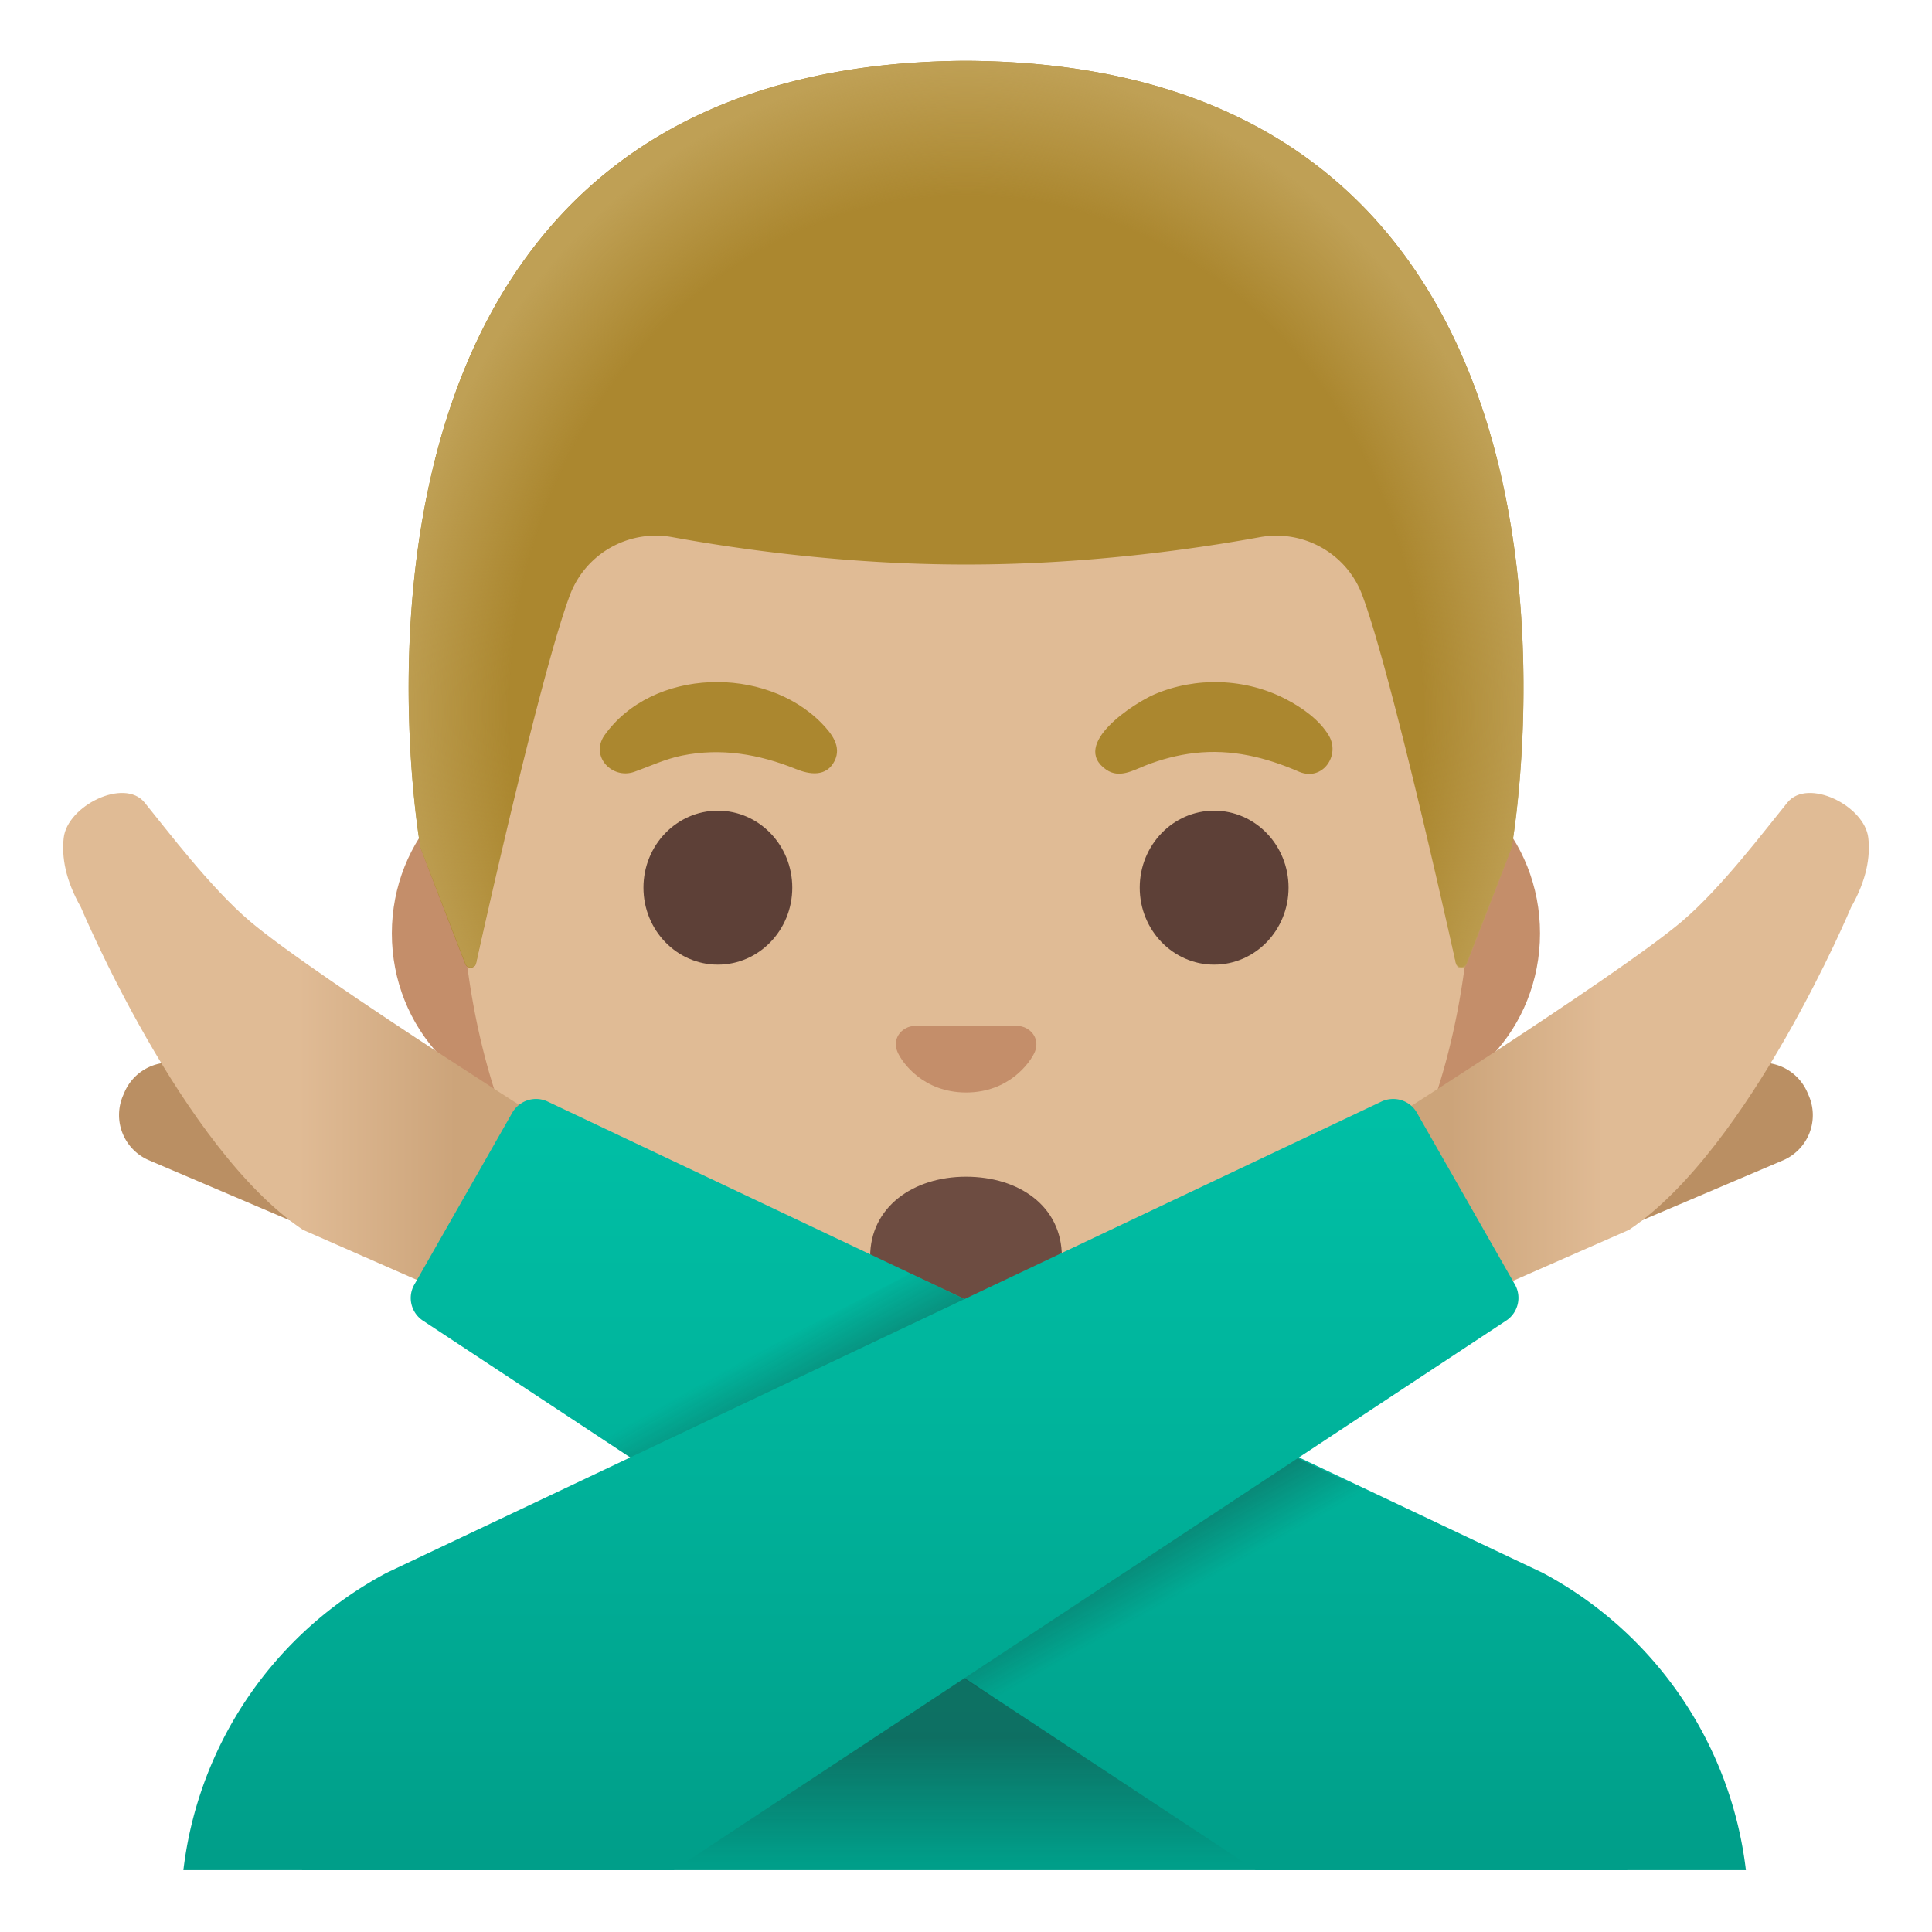 <svg xmlns="http://www.w3.org/2000/svg" viewBox="0 0 128 128" width="512px" height="512px"><path d="M91.33 50.43H36.67c-5.89 0-10.71 5.14-10.71 11.41 0 6.28 4.82 11.41 10.71 11.41h54.65c5.89 0 10.71-5.14 10.71-11.41.01-6.27-4.81-11.41-10.7-11.41z" fill="#c48e6a"/><path d="M64 11.07c-17.4 0-33.52 18.61-33.52 45.39 0 1.59.06 3.13.18 4.63v.01c.31 4.05 1.03 7.74 2.09 11.09.16.51.33 1.01.51 1.5v.01c.11.31.22.61.34.9.09.24.18.48.28.71.14.35.29.7.44 1.04.25.57.51 1.12.78 1.65 0 .02.01.04.02.05.17.33.34.66.51.98s.35.64.53.95c2.85 4.93 6.61 8.74 10.88 11.42.88.56 1.78 1.07 2.7 1.52.58.3 1.18.58 1.77.83.64.27 1.29.52 1.94.74.29.11.57.2.86.29.19.06.38.12.56.17.02.01.04.01.05.01.13.05.26.08.39.11.2.07.4.12.6.16.14.05.27.08.4.11.2.05.4.1.6.13 2.33.54 4.71.8 7.09.8s4.76-.26 7.08-.8c.2-.03.4-.08.61-.13.12-.03.25-.06.38-.1.2-.05.41-.1.62-.17.11-.02.23-.05.35-.1.01.01.03 0 .05-.01.2-.05.4-.11.6-.18.29-.09.57-.18.86-.29.65-.22 1.3-.47 1.95-.75.57-.24 1.14-.5 1.7-.78a.21.21 0 0 0 .06-.04c5.42-2.7 10.21-7.06 13.66-13.08.18-.31.35-.63.52-.95.16-.29.31-.59.46-.89.02-.03.04-.06.05-.1.26-.5.5-1.02.73-1.55.13-.3.27-.61.39-.92.12-.27.23-.55.33-.83.1-.25.19-.5.28-.75.19-.49.36-1 .52-1.51 1.09-3.39 1.83-7.15 2.15-11.28v-.01c.11-1.49.17-3.01.17-4.59 0-26.78-16.12-45.39-33.52-45.39z" fill="#e0bb95"/><g fill="#5d4037"><ellipse cx="47.56" cy="58.81" rx="4.93" ry="5.1"/><ellipse cx="80.44" cy="58.81" rx="4.93" ry="5.1"/></g><path d="M67.86 68.06c-.11-.04-.21-.07-.32-.08h-7.07c-.11.01-.22.04-.32.08-.64.26-.99.92-.69 1.63s1.71 2.69 4.55 2.69 4.25-1.99 4.55-2.69c.29-.71-.06-1.37-.7-1.63z" fill="#c48e6a"/><path d="M70.35 83.26c0 3.18-2.84 3.85-6.35 3.85s-6.35-.73-6.35-3.85c0-3.28 2.84-5.3 6.35-5.3s6.35 1.95 6.35 5.3z" fill="#6d4c41"/><radialGradient id="a" cx="99.728" cy="45.949" r="23.419" gradientTransform="matrix(1 0 0 .491 -21.235 59.48)" gradientUnits="userSpaceOnUse"><stop offset=".728" stop-color="#bfa055" stop-opacity="0"/><stop offset="1" stop-color="#bfa055"/></radialGradient><path d="M63.9 95.69v-9.44l28.57-2.26 2.6 3.2s-6.15 8.51-22.23 8.51l-8.94-.01z" fill="url(#a)"/><radialGradient id="b" cx="49.349" cy="45.949" r="23.419" gradientTransform="matrix(-1 0 0 .491 98.698 59.48)" gradientUnits="userSpaceOnUse"><stop offset=".728" stop-color="#bfa055" stop-opacity="0"/><stop offset="1" stop-color="#bfa055"/></radialGradient><path d="M63.94 95.69v-9.44l-28.57-2.26-2.6 3.2S38.92 95.7 55 95.7l8.94-.01z" fill="url(#b)"/><linearGradient id="c" gradientUnits="userSpaceOnUse" x1="63.909" y1="54.156" x2="63.909" y2="4.754" gradientTransform="matrix(1 0 0 -1 0 128)"><stop offset="0" stop-color="#00bfa5"/><stop offset=".47" stop-color="#00b29a"/><stop offset="1" stop-color="#009e89"/></linearGradient><path d="M107.81 123.9c0-17.64-21.88-26.59-43.9-26.56-21.88.03-43.9 7.88-43.9 26.56h87.8z" fill="url(#c)"/><g opacity=".4"><linearGradient id="d" gradientUnits="userSpaceOnUse" x1="64.01" y1="15.844" x2="64.01" y2="4.57" gradientTransform="matrix(1 0 0 -1 0 128)"><stop offset=".265" stop-color="#212121"/><stop offset="1" stop-color="#212121" stop-opacity="0"/></linearGradient><path d="M107.91 123.42c-1.1-14.08-21.88-24-43.9-23.97-21.88.03-40.67 7.89-43.9 23.97h87.8z" fill="url(#d)"/></g><path d="M21.76 81.94L9.87 76.87a3.256 3.256 0 0 1-1.72-4.28l.09-.21a3.256 3.256 0 0 1 4.28-1.72l11.89 5.06c1.66.71-.99 6.92-2.65 6.22z" fill="#ba8f63"/><linearGradient id="e" gradientUnits="userSpaceOnUse" x1="210.649" y1="58.579" x2="236.666" y2="58.579" gradientTransform="matrix(1 0 0 -1 -206.476 128)"><stop offset=".6" stop-color="#e0bb95"/><stop offset="1" stop-color="#cca47a"/></linearGradient><path d="M38.99 76.13s-18.03-11.35-22.44-15.1c-2.61-2.22-5.48-6.03-6.97-7.86-1.35-1.66-5.13.22-5.36 2.35-.14 1.25.11 2.78 1.14 4.59 0 0 6.69 15.98 14.71 21.37l10.97 4.82 7.95-10.17z" fill="url(#e)"/><linearGradient id="f" gradientUnits="userSpaceOnUse" x1="71.444" y1="54.156" x2="71.444" y2="4.754" gradientTransform="matrix(1 0 0 -1 0 128)"><stop offset="0" stop-color="#00bfa5"/><stop offset=".47" stop-color="#00b29a"/><stop offset="1" stop-color="#009e89"/></linearGradient><path d="M102.2 104.2L36.26 72.97a1.815 1.815 0 0 0-2.31.73l-6.49 11.39c-.49.83-.23 1.9.58 2.42l55.15 36.39h32.48a25.749 25.749 0 0 0-13.47-19.7z" fill="url(#f)"/><linearGradient id="g" gradientUnits="userSpaceOnUse" x1="58.603" y1="43.136" x2="72.144" y2="18.959" gradientTransform="matrix(1 0 0 -1 0 128)"><stop offset="0" stop-color="#212121" stop-opacity="0"/><stop offset=".504" stop-color="#212121"/><stop offset="1" stop-color="#212121" stop-opacity="0"/></linearGradient><path fill="url(#g)" d="M91.37 99.18l-22.52 15.35L39.6 95.12l20.71-10.75z"/><path d="M106.23 81.94l11.89-5.06a3.256 3.256 0 0 0 1.72-4.28l-.09-.21a3.256 3.256 0 0 0-4.28-1.72l-11.89 5.06c-1.65.7.99 6.91 2.65 6.21z" fill="#ba8f63"/><linearGradient id="h" gradientUnits="userSpaceOnUse" x1="460.329" y1="58.579" x2="485.739" y2="58.579" gradientTransform="rotate(180 290.908 64)"><stop offset=".6" stop-color="#e0bb95"/><stop offset="1" stop-color="#cca47a"/></linearGradient><path d="M89.01 76.13s18.03-11.35 22.44-15.1c2.61-2.22 5.48-6.03 6.97-7.86 1.35-1.66 5.13.22 5.36 2.35.14 1.25-.11 2.78-1.14 4.59 0 0-6.69 15.98-14.71 21.37L96.96 86.3l-7.95-10.17z" fill="url(#h)"/><linearGradient id="i" gradientUnits="userSpaceOnUse" x1="56.376" y1="54.156" x2="56.376" y2="4.754" gradientTransform="matrix(1 0 0 -1 0 128)"><stop offset="0" stop-color="#00bfa5"/><stop offset=".47" stop-color="#00b29a"/><stop offset="1" stop-color="#009e89"/></linearGradient><path d="M100.36 85.09l-6.5-11.39a1.79 1.79 0 0 0-1.56-.89c-.25 0-.51.05-.75.16L25.62 104.2a25.749 25.749 0 0 0-13.47 19.7h32.48l55.15-36.4c.8-.52 1.06-1.58.58-2.41z" fill="url(#i)"/><g><path d="M64.02 4.03h-.04c-45.43.24-36.12 52.14-36.12 52.14s2.04 5.35 2.97 7.71c.13.34.63.3.71-.05.96-4.34 4.46-19.73 6.22-24.41a6.08 6.08 0 0 1 6.8-3.83c4.45.81 11.55 1.81 19.37 1.81h.16c7.82 0 14.92-1 19.37-1.81 2.9-.53 5.76 1.08 6.79 3.83 1.75 4.66 5.22 19.96 6.2 24.36.08.36.58.39.71.05l2.98-7.67c.01.01 9.32-51.89-36.12-52.13z" fill="#ab872f"/><radialGradient id="j" cx="64.007" cy="80.901" r="38.093" gradientTransform="matrix(1 0 0 -1.128 0 138.37)" gradientUnits="userSpaceOnUse"><stop offset=".794" stop-color="#bfa055" stop-opacity="0"/><stop offset="1" stop-color="#bfa055"/></radialGradient><path d="M100.15 56.17s9.31-51.9-36.13-52.14H64h-.02c-.71 0-1.4.02-2.08.05-1.34.06-2.65.16-3.9.31h-.04c-.09.01-.17.03-.26.04-38.25 4.81-29.84 51.74-29.84 51.74l2.98 7.68c.13.34.62.31.7-.05.98-4.39 4.46-19.71 6.22-24.37a6.08 6.08 0 0 1 6.8-3.83c4.45.81 11.55 1.81 19.37 1.81h.16c7.82 0 14.92-1 19.37-1.81 2.9-.53 5.76 1.08 6.79 3.83 1.76 4.68 5.25 20.1 6.21 24.42.08.36.57.39.7.05.94-2.36 2.99-7.73 2.99-7.73z" fill="url(#j)"/></g><g fill="#ab872f"><path d="M40.03 48.74c3.18-4.51 10.66-4.66 14.41-.82.65.67 1.34 1.53.85 2.5-.54 1.07-1.65.9-2.56.53-2.43-.98-4.94-1.42-7.55-.89-1.13.23-2.1.7-3.17 1.08-1.45.5-2.91-1.01-1.98-2.4zM86.09 51.14c-2.23-.97-4.49-1.53-6.95-1.25-1.12.13-2.22.42-3.26.83-.83.33-1.72.86-2.58.28-2.45-1.69 1.89-4.44 3.17-4.99 2.76-1.19 6.05-1.08 8.72.31 1.06.55 2.21 1.35 2.84 2.4.79 1.31-.39 3.05-1.94 2.42z"/></g></svg>